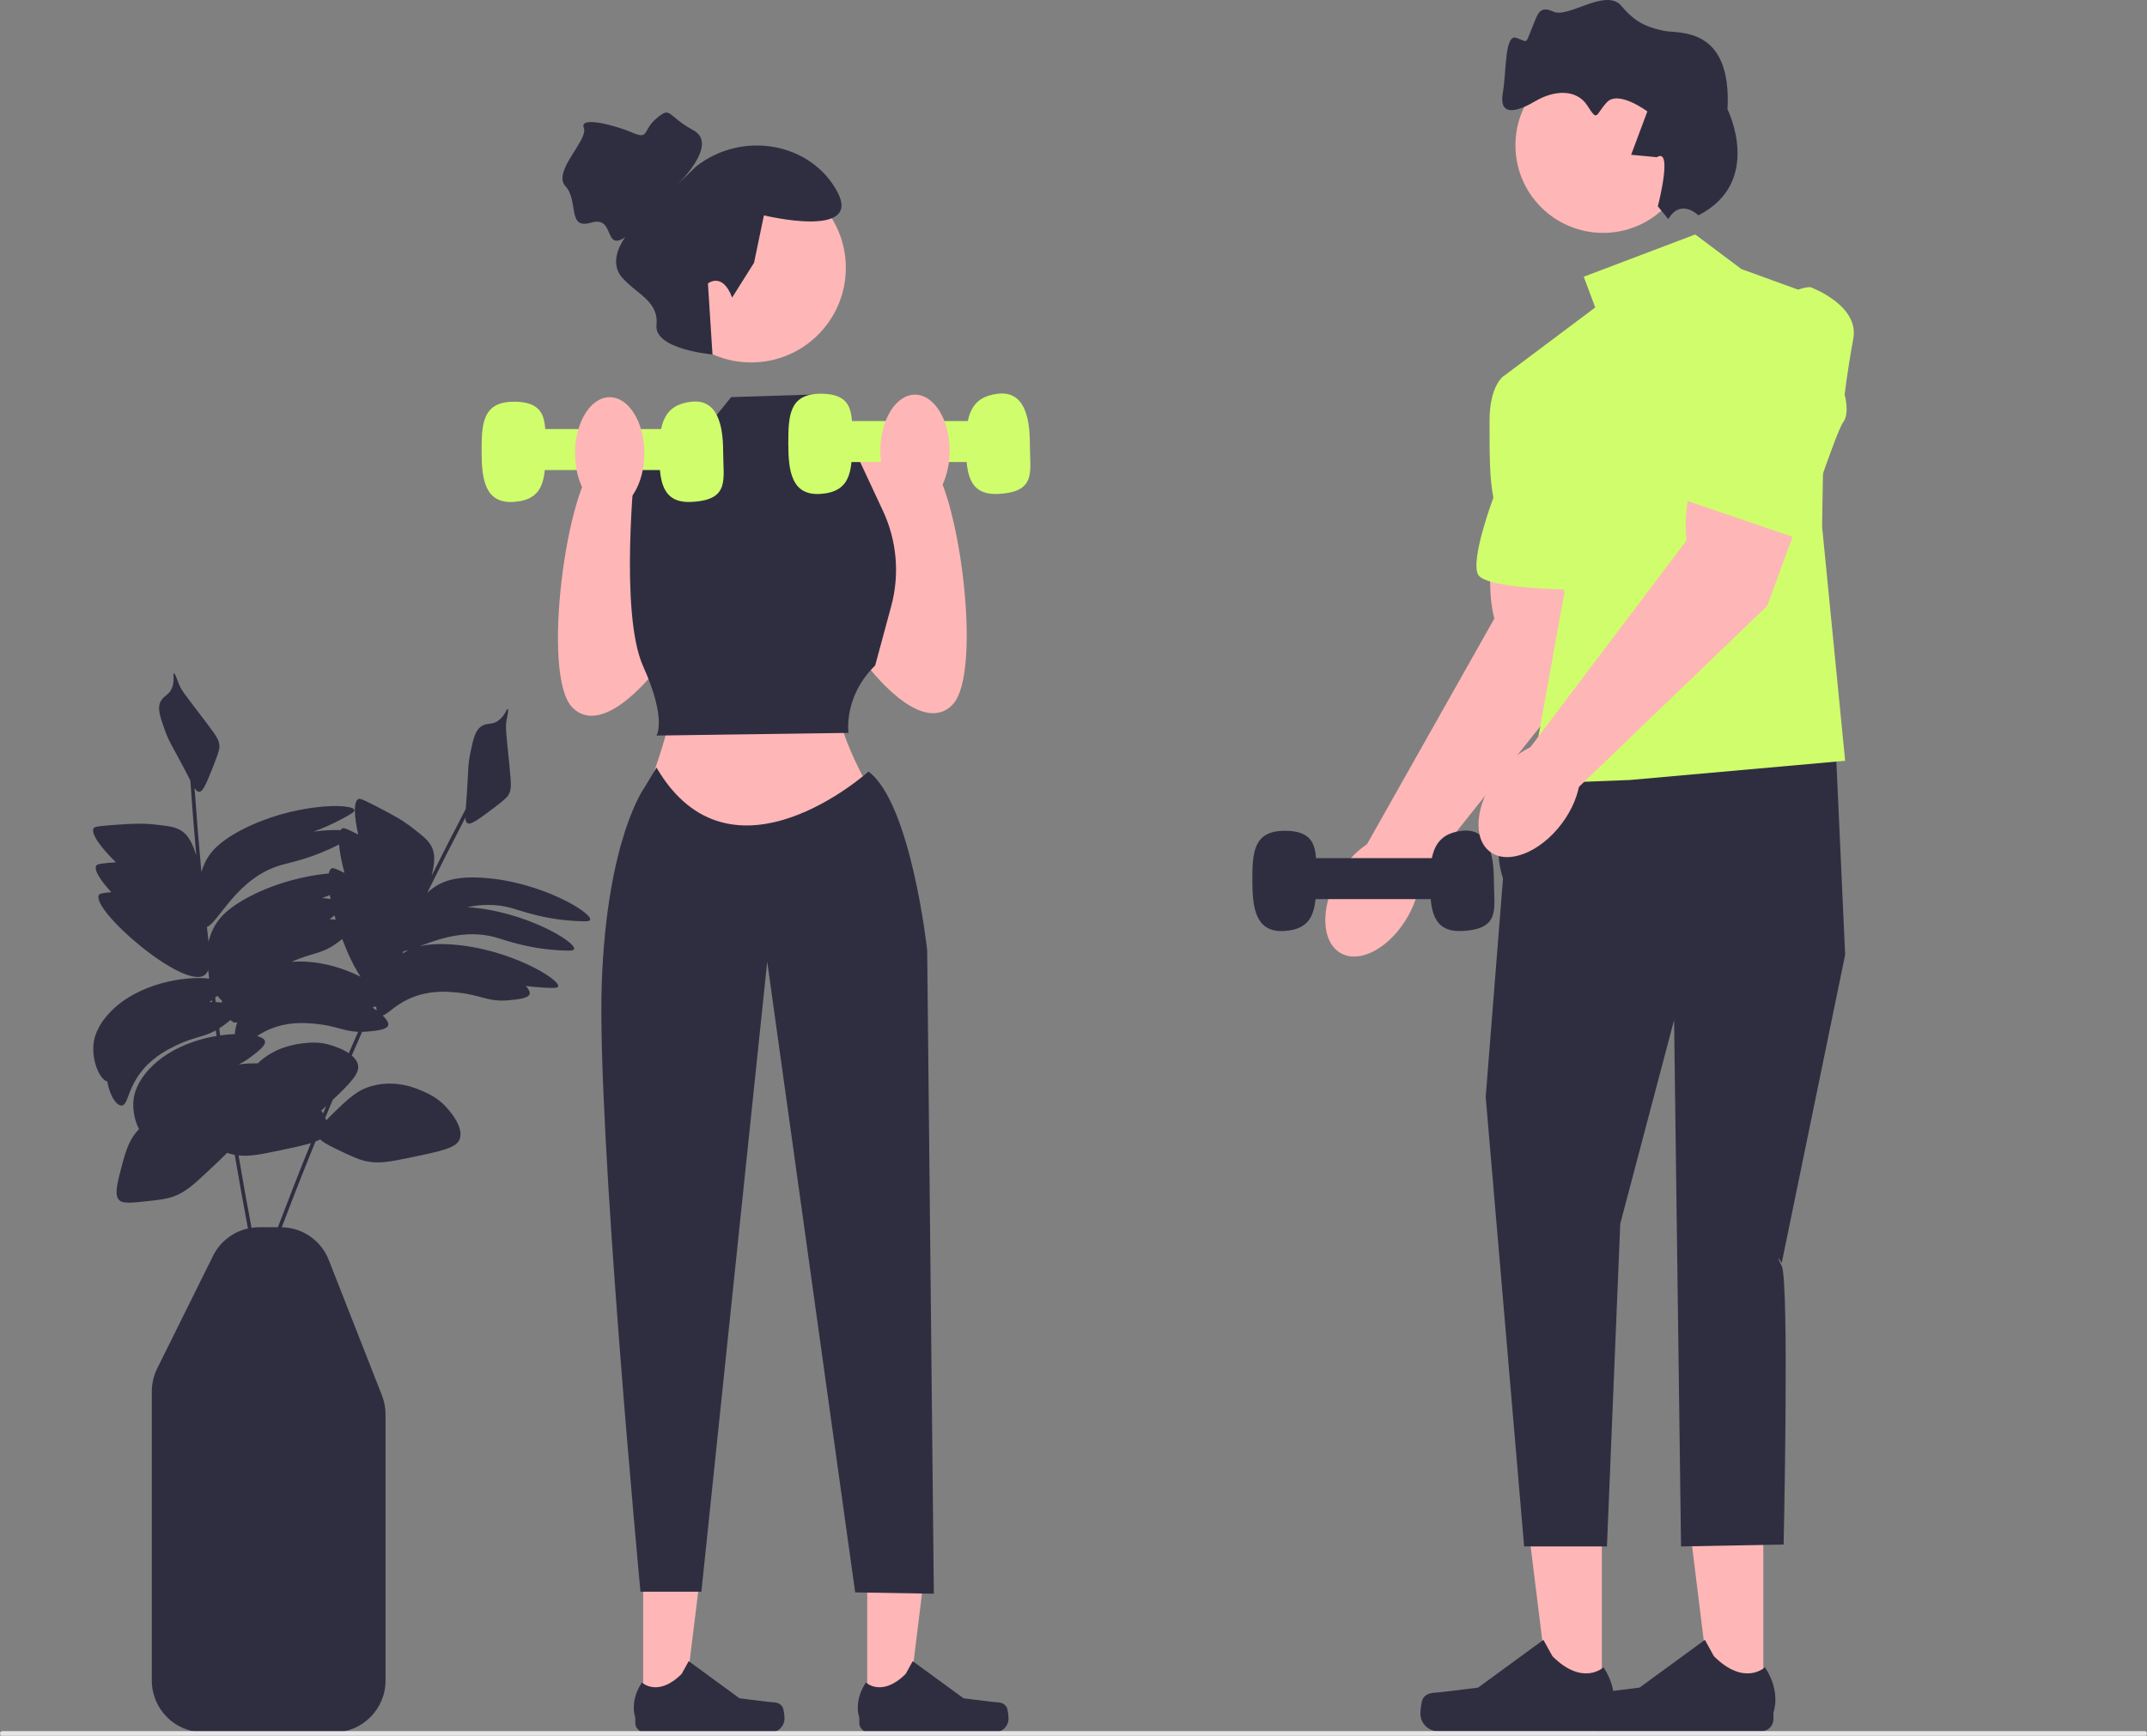 <svg width="371" height="300" viewBox="0 0 371 300" fill="none" xmlns="http://www.w3.org/2000/svg">
<rect x="0" y="0" width="371" height="300" fill="#808080" stroke="none"/>
<g clip-path="url(#clip0_199_346)">
<path d="M83.507 151.727C78.786 151.41 76.588 152.328 75.168 153.264C74.712 153.564 74.262 153.916 73.837 154.296C75.983 149.944 78.181 145.612 80.42 141.31C80.435 141.888 80.538 142.162 80.791 142.299C81.372 142.612 82.727 141.609 85.413 139.59C87.455 138.055 87.716 137.666 87.867 137.399C88.401 136.462 88.356 135.69 88.027 132.322C87.436 126.279 87.284 125.711 87.57 124.284C87.669 123.793 87.938 122.609 87.747 122.541C87.551 122.471 87.246 123.713 86.16 124.524C85.101 125.314 84.356 124.906 83.394 125.414C82.15 126.072 81.808 127.592 81.293 130.039C80.838 132.207 80.954 132.973 80.682 137.057C80.605 138.214 80.532 139.114 80.482 139.822C78.477 143.655 76.509 147.516 74.577 151.391C74.603 151.285 74.628 151.184 74.649 151.097C75.247 148.647 75.048 147.516 74.747 146.722C74.26 145.435 73.293 144.665 71.378 143.176C69.501 141.718 67.914 140.878 66.006 139.881C63.505 138.573 62.255 137.919 61.916 138.11C61.064 138.59 61.191 141.105 61.902 144.251C60.283 143.416 59.423 143.024 59.151 143.178C59.034 143.244 58.936 143.349 58.855 143.489C57.644 143.429 56.039 143.498 54.203 143.738C55.652 143.215 57.28 142.524 59.034 141.582C60.554 140.766 61.313 140.35 61.24 140.007C60.979 138.779 50.599 138.804 41.701 143.472C37.511 145.67 36.118 147.603 35.398 149.143C35.166 149.637 34.967 150.172 34.804 150.719C34.355 145.888 33.961 141.046 33.618 136.208C33.933 136.693 34.164 136.873 34.452 136.857C35.111 136.82 35.741 135.257 36.973 132.132C37.91 129.756 37.929 129.288 37.919 128.981C37.883 127.904 37.44 127.269 35.398 124.571C31.731 119.729 31.305 119.325 30.802 117.959C30.629 117.489 30.238 116.339 30.04 116.381C29.836 116.424 30.226 117.642 29.725 118.901C29.236 120.128 28.388 120.17 27.834 121.106C27.118 122.317 27.622 123.791 28.464 126.146C29.21 128.232 29.71 128.824 31.616 132.447C32.156 133.473 32.564 134.278 32.893 134.908C33.189 139.223 33.533 143.542 33.914 147.855C33.881 147.751 33.849 147.653 33.822 147.568C33.049 145.167 32.288 144.307 31.616 143.787C30.527 142.945 29.3 142.794 26.889 142.527C24.526 142.265 22.733 142.38 20.586 142.527C17.77 142.721 16.363 142.817 16.174 143.157C15.655 144.091 17.408 146.485 20.028 149.047C17.889 149.199 16.799 149.31 16.634 149.606C16.204 150.381 17.341 152.163 19.235 154.21C17.918 154.323 17.224 154.442 17.095 154.674C15.65 157.274 31.801 171.207 35.374 168.534C35.645 168.331 35.837 168.033 35.97 167.67C36.028 168.162 36.088 168.653 36.148 169.145C31.927 168.67 23.82 169.942 19.01 174.974C16.619 177.476 16.258 179.636 16.174 180.329C15.798 183.406 17.296 186.681 18.538 186.922C18.905 189.213 20.055 191.107 20.999 191.091C22.182 191.07 21.973 188.065 24.781 184.79C26.74 182.505 29.07 181.369 30.453 180.695C33.425 179.247 35.151 179.289 37.291 178.11C37.334 178.428 37.38 178.745 37.423 179.063C33.503 179.72 29.026 181.401 25.922 184.648C23.531 187.15 23.171 189.309 23.086 190.003C22.855 191.899 23.336 193.867 24.03 195.16C22.144 197.14 21.622 199.208 20.586 203.326C19.923 205.957 20.068 206.89 20.586 207.421C21.014 207.86 21.69 208.016 24.367 207.736C27.272 207.432 28.724 207.28 30.04 206.791C32.122 206.018 33.557 204.69 36.343 202.066C37.489 200.987 38.457 200.07 39.247 199.27C39.658 199.41 40.043 199.517 40.432 199.594C40.478 199.603 40.522 199.609 40.567 199.617C41.286 203.873 42.045 208.116 42.843 212.341C40.245 212.921 38.025 214.631 36.805 217.091L27.165 236.532C26.556 237.759 26.234 239.132 26.234 240.502V290.491C26.234 295.42 30.246 299.43 35.177 299.43H57.679C62.61 299.43 66.621 295.42 66.621 290.491V244.46C66.621 243.338 66.413 242.24 66.003 241.195L56.815 217.795C55.487 214.412 52.312 212.209 48.692 212.13C50.569 207.18 52.505 202.237 54.51 197.313C54.819 197.193 55.092 197.069 55.329 196.937C55.699 197.342 56.457 197.815 58.063 198.583C60.698 199.842 62.015 200.472 63.392 200.744C65.571 201.173 67.489 200.792 71.237 200.012C76.336 198.951 78.897 198.39 79.43 196.907C80.168 194.855 77.853 192.211 77.215 191.482C75.828 189.898 74.296 189.176 73.35 188.742C72.122 188.178 68.621 186.57 64.389 187.679C61.725 188.377 60.199 189.867 57.148 192.847C56.854 193.134 56.601 193.395 56.375 193.638C56.325 193.492 56.267 193.348 56.205 193.205C56.632 192.173 57.06 191.142 57.493 190.113C60.623 187.146 62.162 185.512 61.87 184.11C61.733 183.451 61.318 182.898 60.784 182.437C61.377 181.075 61.972 179.714 62.574 178.357C62.851 178.35 63.137 178.337 63.444 178.308C65.056 178.156 66.882 177.984 67.077 177.21C67.18 176.801 66.825 176.202 66.128 175.528C67.135 175.247 68.669 173.198 72.113 172.089C74.979 171.166 77.559 171.416 79.091 171.565C83.044 171.948 84.334 173.231 87.888 172.896C89.5 172.744 91.326 172.572 91.52 171.798C91.608 171.45 91.363 170.966 90.863 170.416C91.759 170.539 92.717 170.637 93.738 170.696C95.461 170.795 96.325 170.838 96.443 170.507C96.864 169.324 88.004 163.917 77.977 163.243C75.542 163.08 73.782 163.246 72.45 163.573C75.655 162.377 80.425 160.558 85.662 162.03C87.465 162.537 91.113 163.937 96.504 164.247C98.227 164.346 99.09 164.388 99.208 164.058C99.629 162.875 90.776 157.473 80.754 156.795C83.081 156.325 85.69 156.194 88.427 156.963C90.23 157.47 93.878 158.87 99.269 159.18C100.992 159.279 101.855 159.321 101.973 158.991C102.394 157.808 93.534 152.401 83.507 151.727ZM37.186 172.441C37.322 172.334 37.455 172.227 37.583 172.12C37.813 172.458 38.056 172.718 38.299 172.882C38.325 173.018 38.353 173.151 38.384 173.283C38.042 173.246 37.675 173.222 37.286 173.209C37.254 172.953 37.219 172.696 37.186 172.441ZM56.99 154.715C57.029 154.939 57.071 155.167 57.118 155.401C56.69 155.319 56.199 155.261 55.662 155.226C56.09 155.071 56.532 154.902 56.99 154.715ZM58.01 158.952C57.681 158.919 57.329 158.898 56.959 158.886C57.249 158.666 57.535 158.442 57.8 158.22C57.867 158.463 57.937 158.707 58.01 158.952ZM50.423 166.252C53.817 164.659 55.574 164.998 58.356 162.908C58.615 162.714 58.88 162.514 59.138 162.313C60.061 164.774 61.166 167.121 62.304 168.822C59.117 167.213 54.738 165.906 50.423 166.252ZM58.592 145.958C58.694 147.3 59.024 149.007 59.515 150.841C59.487 150.84 59.459 150.84 59.431 150.84C58.213 150.228 57.542 149.955 57.308 150.087C57.063 150.225 56.9 150.53 56.807 150.969C52.98 151.334 47.822 152.502 43.083 154.989C38.894 157.187 37.501 159.119 36.78 160.659C36.473 161.315 36.222 162.043 36.038 162.774C35.943 161.926 35.846 161.08 35.755 160.23C37.814 159.429 40.928 151.693 48.634 149.508C50.379 149.013 54.042 148.322 58.592 145.958ZM36.174 173.205C36.231 173.163 36.285 173.127 36.343 173.084C36.431 173.018 36.52 172.951 36.608 172.884C36.622 172.989 36.636 173.094 36.65 173.199C36.493 173.199 36.336 173.201 36.174 173.205ZM37.881 177.758C38.129 177.6 38.382 177.429 38.647 177.23C39.046 176.93 39.46 176.619 39.837 176.309C40.128 176.602 40.427 176.774 40.708 176.769C40.818 176.767 40.913 176.732 41.002 176.68C40.76 177.403 40.618 178.11 40.573 178.739C39.78 178.767 38.932 178.839 38.046 178.965C37.991 178.563 37.935 178.16 37.881 177.758ZM48.021 212.122H44.817C44.358 212.122 43.906 212.159 43.463 212.226C42.678 208.071 41.931 203.899 41.223 199.715C43.108 199.924 44.987 199.547 48.277 198.862C50.608 198.377 52.403 197.996 53.721 197.585C51.759 202.416 49.861 207.266 48.021 212.122ZM55.523 191.969C55.786 191.723 56.065 191.461 56.356 191.187C56.178 191.612 56.005 192.039 55.828 192.464C55.73 192.293 55.627 192.128 55.523 191.969ZM57.143 180.644C55.132 180.02 53.449 180.205 52.416 180.329C51.12 180.485 47.512 180.928 44.54 183.8C43.548 183.774 42.425 183.828 41.228 183.979C41.865 183.687 42.525 183.307 43.256 182.758C44.55 181.785 46.016 180.684 45.777 179.923C45.666 179.571 45.181 179.279 44.431 179.07C45.276 178.511 46.326 177.934 47.67 177.501C50.535 176.578 53.116 176.828 54.647 176.977C57.964 177.299 59.41 178.25 61.886 178.351C61.342 179.58 60.805 180.813 60.267 182.045C59.117 181.261 57.696 180.816 57.143 180.644ZM64.435 174.2C64.457 174.152 64.478 174.103 64.5 174.055C64.671 174.035 64.841 174.014 65.006 173.99C65.017 174.238 65.049 174.463 65.099 174.663C64.892 174.51 64.668 174.355 64.435 174.2ZM69.638 164.78C69.622 164.79 69.607 164.802 69.592 164.812C69.628 164.681 69.663 164.554 69.696 164.43C69.978 164.391 70.301 164.312 70.661 164.202C70.275 164.386 69.937 164.583 69.638 164.78Z" fill="#2F2E41"/>
<path d="M111.144 295.214L118.172 295.214L121.516 268.113L111.142 268.114L111.144 295.214Z" fill="#FFB6B6"/>
<path d="M135.225 295.055C135.444 295.423 135.56 296.612 135.56 297.041C135.56 298.358 134.492 299.426 133.174 299.426H111.406C110.508 299.426 109.779 298.697 109.779 297.799V296.893C109.779 296.893 108.702 294.17 110.919 290.814C110.919 290.814 113.675 293.442 117.792 289.327L119.006 287.128L127.795 293.553L132.666 294.152C133.732 294.283 134.677 294.132 135.225 295.055Z" fill="#2F2E41"/>
<path d="M149.855 295.214L156.884 295.214L160.227 268.113L149.853 268.114L149.855 295.214Z" fill="#FFB6B6"/>
<path d="M173.936 295.055C174.155 295.423 174.271 296.612 174.271 297.041C174.271 298.358 173.203 299.426 171.885 299.426H150.118C149.219 299.426 148.49 298.697 148.49 297.799V296.893C148.49 296.893 147.413 294.17 149.63 290.814C149.63 290.814 152.386 293.442 156.503 289.327L157.717 287.128L166.506 293.553L171.377 294.152C172.443 294.283 173.388 294.132 173.936 295.055Z" fill="#2F2E41"/>
<path d="M147.031 79.485C147.031 79.485 155.127 75.8 160.296 79.485C165.465 83.17 170.073 116.337 164.543 121.865C159.013 127.393 149.796 114.955 149.796 114.955L147.031 79.485Z" fill="#FFB6B6"/>
<path d="M116.435 79.924C116.435 79.924 108.339 76.238 103.17 79.924C98.001 83.609 93.392 116.776 98.922 122.304C104.452 127.832 113.669 115.394 113.669 115.394L116.435 79.924Z" fill="#FFB6B6"/>
<path d="M116.665 120.692C116.665 120.692 113.9 133.129 110.674 138.657L134.177 152.477L152.611 140.5C152.611 140.5 143.855 126.22 145.237 122.074L116.665 120.692Z" fill="#FFB6B6"/>
<path d="M276.797 293.833L267.77 293.832L263.476 259.03L276.799 259.031L276.797 293.833Z" fill="#FFB6B6"/>
<path d="M245.871 293.629C245.59 294.102 245.441 295.629 245.441 296.179C245.441 297.87 246.813 299.241 248.505 299.241H276.459C277.613 299.241 278.549 298.306 278.549 297.152V295.989C278.549 295.989 279.932 292.493 277.085 288.183C277.085 288.183 273.546 291.557 268.259 286.272L266.7 283.449L255.413 291.7L249.157 292.47C247.788 292.638 246.575 292.443 245.871 293.629Z" fill="#2F2E41"/>
<path d="M304.699 293.833L295.672 293.832L291.378 259.03L304.7 259.031L304.699 293.833Z" fill="#FFB6B6"/>
<path d="M273.773 293.629C273.492 294.102 273.343 295.629 273.343 296.179C273.343 297.87 274.715 299.241 276.407 299.241H304.361C305.515 299.241 306.451 298.306 306.451 297.152V295.989C306.451 295.989 307.834 292.493 304.987 288.183C304.987 288.183 301.448 291.557 296.161 286.272L294.602 283.449L283.315 291.7L277.059 292.47C275.69 292.638 274.477 292.443 273.773 293.629Z" fill="#2F2E41"/>
<path d="M258.018 93.068C258.018 93.068 256.71 101.479 258.225 106.907L235.992 146.315L244.641 152.615L273.522 116.292L277.524 98.346L258.018 93.068Z" fill="#FFB6B6"/>
<path d="M243.313 158.347C246.377 152.917 246.141 146.981 242.785 145.089C239.429 143.198 234.225 146.067 231.162 151.497C228.098 156.928 228.334 162.864 231.69 164.756C235.046 166.647 240.25 163.778 243.313 158.347Z" fill="#FFB6B6"/>
<path d="M266.691 133.162C266.691 133.162 256.062 140.66 259.716 151.852L256.726 189.606L263.369 267.3H277.679L279.978 211.52L289.278 176.325L290.484 267.3L308.212 266.968C308.212 266.968 309.208 221.481 307.879 218.824C306.551 216.168 307.879 218.299 307.879 218.299L318.841 165.028L317.18 128.513L266.691 133.162Z" fill="#2F2E41"/>
<path d="M292.932 40.526L273.667 47.831L275.659 53.143L259.716 65.096L270.345 102.283L264.366 135.486L281.638 134.822L318.841 131.501L314.855 90.994L315.519 51.815L300.904 46.503L292.932 40.526Z" fill="#D0FD6C"/>
<path d="M264.698 64.1L259.716 65.096C259.716 65.096 257.39 66.756 257.39 72.733C257.39 78.709 257.39 82.694 258.055 86.014C258.055 86.014 254.069 96.639 255.397 99.295C256.726 101.951 273.334 101.951 273.334 101.951L264.698 64.1Z" fill="#D0FD6C"/>
<path d="M292.153 25.117C292.153 33.477 285.373 40.254 277.009 40.254C268.645 40.254 261.865 33.477 261.865 25.117C261.865 16.757 268.645 9.98 277.009 9.98C285.373 9.98 292.153 16.757 292.153 25.117Z" fill="#FFB6B6"/>
<path d="M286.473 35.657C286.473 35.657 289.155 25.355 286.297 27.172L281.86 26.75L284.661 19.26C284.661 19.26 279.647 15.502 277.647 17.699C275.648 19.896 276.127 21.134 274.31 18.277C272.492 15.419 268.695 15.473 265.217 17.53C261.738 19.586 259.02 19.924 259.681 16.109C260.342 12.294 259.972 5.811 262.037 6.546C264.102 7.281 263.536 7.696 264.649 5.032C265.763 2.368 265.903 0.889 268.481 2.029C271.058 3.169 277.536 -2.182 280.212 1.055C282.889 4.293 285.227 4.813 287.565 5.333C289.903 5.854 299.296 4.36 298.511 18.902C298.511 18.902 304.781 31.43 293.487 37.219C293.487 37.219 290.422 34.195 288.282 37.87L286.473 35.657Z" fill="#2F2E41"/>
<path d="M141.09 68.177L126.343 68.638L118.508 78.311L109.752 80.154C109.752 80.154 106.987 105.951 111.135 115.164C115.282 124.377 113.439 127.141 113.439 127.141L146.62 126.68C146.62 126.68 145.698 120.423 151.228 115.029L154.002 104.77C155.485 99.285 154.979 93.453 152.576 88.304L146.62 75.547L141.551 73.705L141.09 68.177Z" fill="#2F2E41"/>
<path d="M113.439 132.669L111.365 136.124C111.365 136.124 104.913 144.876 103.992 169.751C103.07 194.627 110.674 275.12 110.674 275.12H121.197L132.574 166.217L147.772 275.241L161.367 275.472L160.215 164.224C160.215 164.224 157.45 138.888 150.076 133.36C150.076 133.36 126.343 154.78 113.439 132.669Z" fill="#2F2E41"/>
<path d="M94.246 78.096C94.246 82.879 93.958 86.437 88.734 86.756C83.827 87.055 83.221 82.879 83.221 78.096C83.221 73.314 83.335 69.476 88.734 69.437C94.88 69.393 94.246 73.314 94.246 78.096Z" fill="#D0FD6C"/>
<path d="M124.96 78.096C124.96 82.879 126.217 86.437 119.447 86.755C114.239 87 113.935 82.879 113.935 78.096C113.935 73.314 114.7 69.974 119.447 69.437C123.913 68.932 124.96 73.314 124.96 78.096Z" fill="#D0FD6C"/>
<path d="M120.235 74.16H89.521V81.245H120.235V74.16Z" fill="#D0FD6C"/>
<path d="M147.244 76.714C147.244 81.497 146.956 85.055 141.731 85.374C136.824 85.673 136.218 81.497 136.218 76.714C136.218 71.932 136.333 68.094 141.731 68.055C147.877 68.011 147.244 71.932 147.244 76.714Z" fill="#D0FD6C"/>
<path d="M177.958 76.714C177.958 81.497 179.215 85.055 172.445 85.374C167.237 85.618 166.932 81.497 166.932 76.714C166.932 71.932 167.697 68.592 172.445 68.055C176.911 67.55 177.958 71.932 177.958 76.714Z" fill="#D0FD6C"/>
<path d="M173.232 72.778H142.519V79.863H173.232V72.778Z" fill="#D0FD6C"/>
<path d="M227.431 152.262C227.431 157.044 227.143 160.603 221.918 160.921C217.011 161.22 216.406 157.044 216.406 152.262C216.406 147.48 216.52 143.641 221.918 143.603C228.065 143.559 227.431 147.48 227.431 152.262Z" fill="#2F2E41"/>
<path d="M258.145 152.262C258.145 157.044 259.402 160.603 252.632 160.921C247.424 161.166 247.119 157.044 247.119 152.262C247.119 147.479 247.884 144.139 252.632 143.602C257.098 143.098 258.145 147.479 258.145 152.262Z" fill="#2F2E41"/>
<path d="M253.42 148.326H222.706V155.411H253.42V148.326Z" fill="#2F2E41"/>
<path d="M158.111 87.595C161.418 87.595 164.099 83.257 164.099 77.905C164.099 72.553 161.418 68.215 158.111 68.215C154.804 68.215 152.124 72.553 152.124 77.905C152.124 83.257 154.804 87.595 158.111 87.595Z" fill="#FFB6B6"/>
<path d="M129.799 62.649C138.834 62.649 146.159 55.328 146.159 46.296C146.159 37.264 138.834 29.943 129.799 29.943C120.764 29.943 113.439 37.264 113.439 46.296C113.439 55.328 120.764 62.649 129.799 62.649Z" fill="#FFB6B6"/>
<path d="M126.514 51.434L130.3 45.413L132.004 37.224C132.004 37.224 149.248 41.428 144.622 33.02C139.995 24.612 128.219 22.51 120.228 28.816L116.784 32.179C116.784 32.179 124.434 25.032 119.808 22.51C115.181 19.988 116.022 18.306 113.499 20.408C110.975 22.51 112.237 24.192 109.293 22.93C106.349 21.669 100.04 19.988 100.882 22.09C101.723 24.192 95.378 29.657 97.709 32.179C100.04 34.702 97.938 39.746 102.143 38.485C106.349 37.224 104.246 43.53 108.031 41.008C108.031 41.008 104.925 44.965 107.448 47.908C109.971 50.851 113.86 51.996 113.439 56.2C113.018 60.404 123.117 61.267 123.117 61.267L122.331 48.995C122.331 48.995 124.832 46.946 126.514 51.434Z" fill="#2F2E41"/>
<path d="M293.076 79.653C293.076 79.653 290.664 87.816 291.445 93.397L264.179 129.508L271.915 136.9L305.361 104.728L311.71 87.47L293.076 79.653Z" fill="#FFB6B6"/>
<path d="M269.838 142.405C273.596 137.429 274.149 131.514 271.074 129.194C267.999 126.874 262.461 129.028 258.703 134.005C254.946 138.981 254.392 144.896 257.467 147.216C260.542 149.535 266.081 147.382 269.838 142.405Z" fill="#FFB6B6"/>
<path d="M312.836 49.633C312.836 49.633 321.33 52.714 320.249 58.554C319.169 64.395 318.758 68.245 318.758 68.245C318.758 68.245 319.679 71.435 318.478 73.025C317.278 74.615 311.113 93.26 311.113 93.26L288.943 85.686C288.943 85.686 301.94 49.733 312.836 49.633Z" fill="#D0FD6C"/>
<path d="M371 299.613C371 299.827 370.827 300 370.613 300H0.387C0.173 300 0 299.827 0 299.613C0 299.399 0.173 299.226 0.387 299.226H370.613C370.827 299.226 371 299.399 371 299.613Z" fill="#E6E6E6"/>
<path d="M111.342 78.344C111.342 83.696 108.661 88.034 105.354 88.034C102.047 88.034 99.367 83.696 99.367 78.344C99.367 72.992 102.047 68.654 105.354 68.654C108.661 68.654 111.342 72.992 111.342 78.344Z" fill="#FFB6B6"/>
</g>
<defs>
<clipPath id="clip0_199_346">
<rect width="371" height="300" fill="white"/>
</clipPath>
</defs>
</svg>

